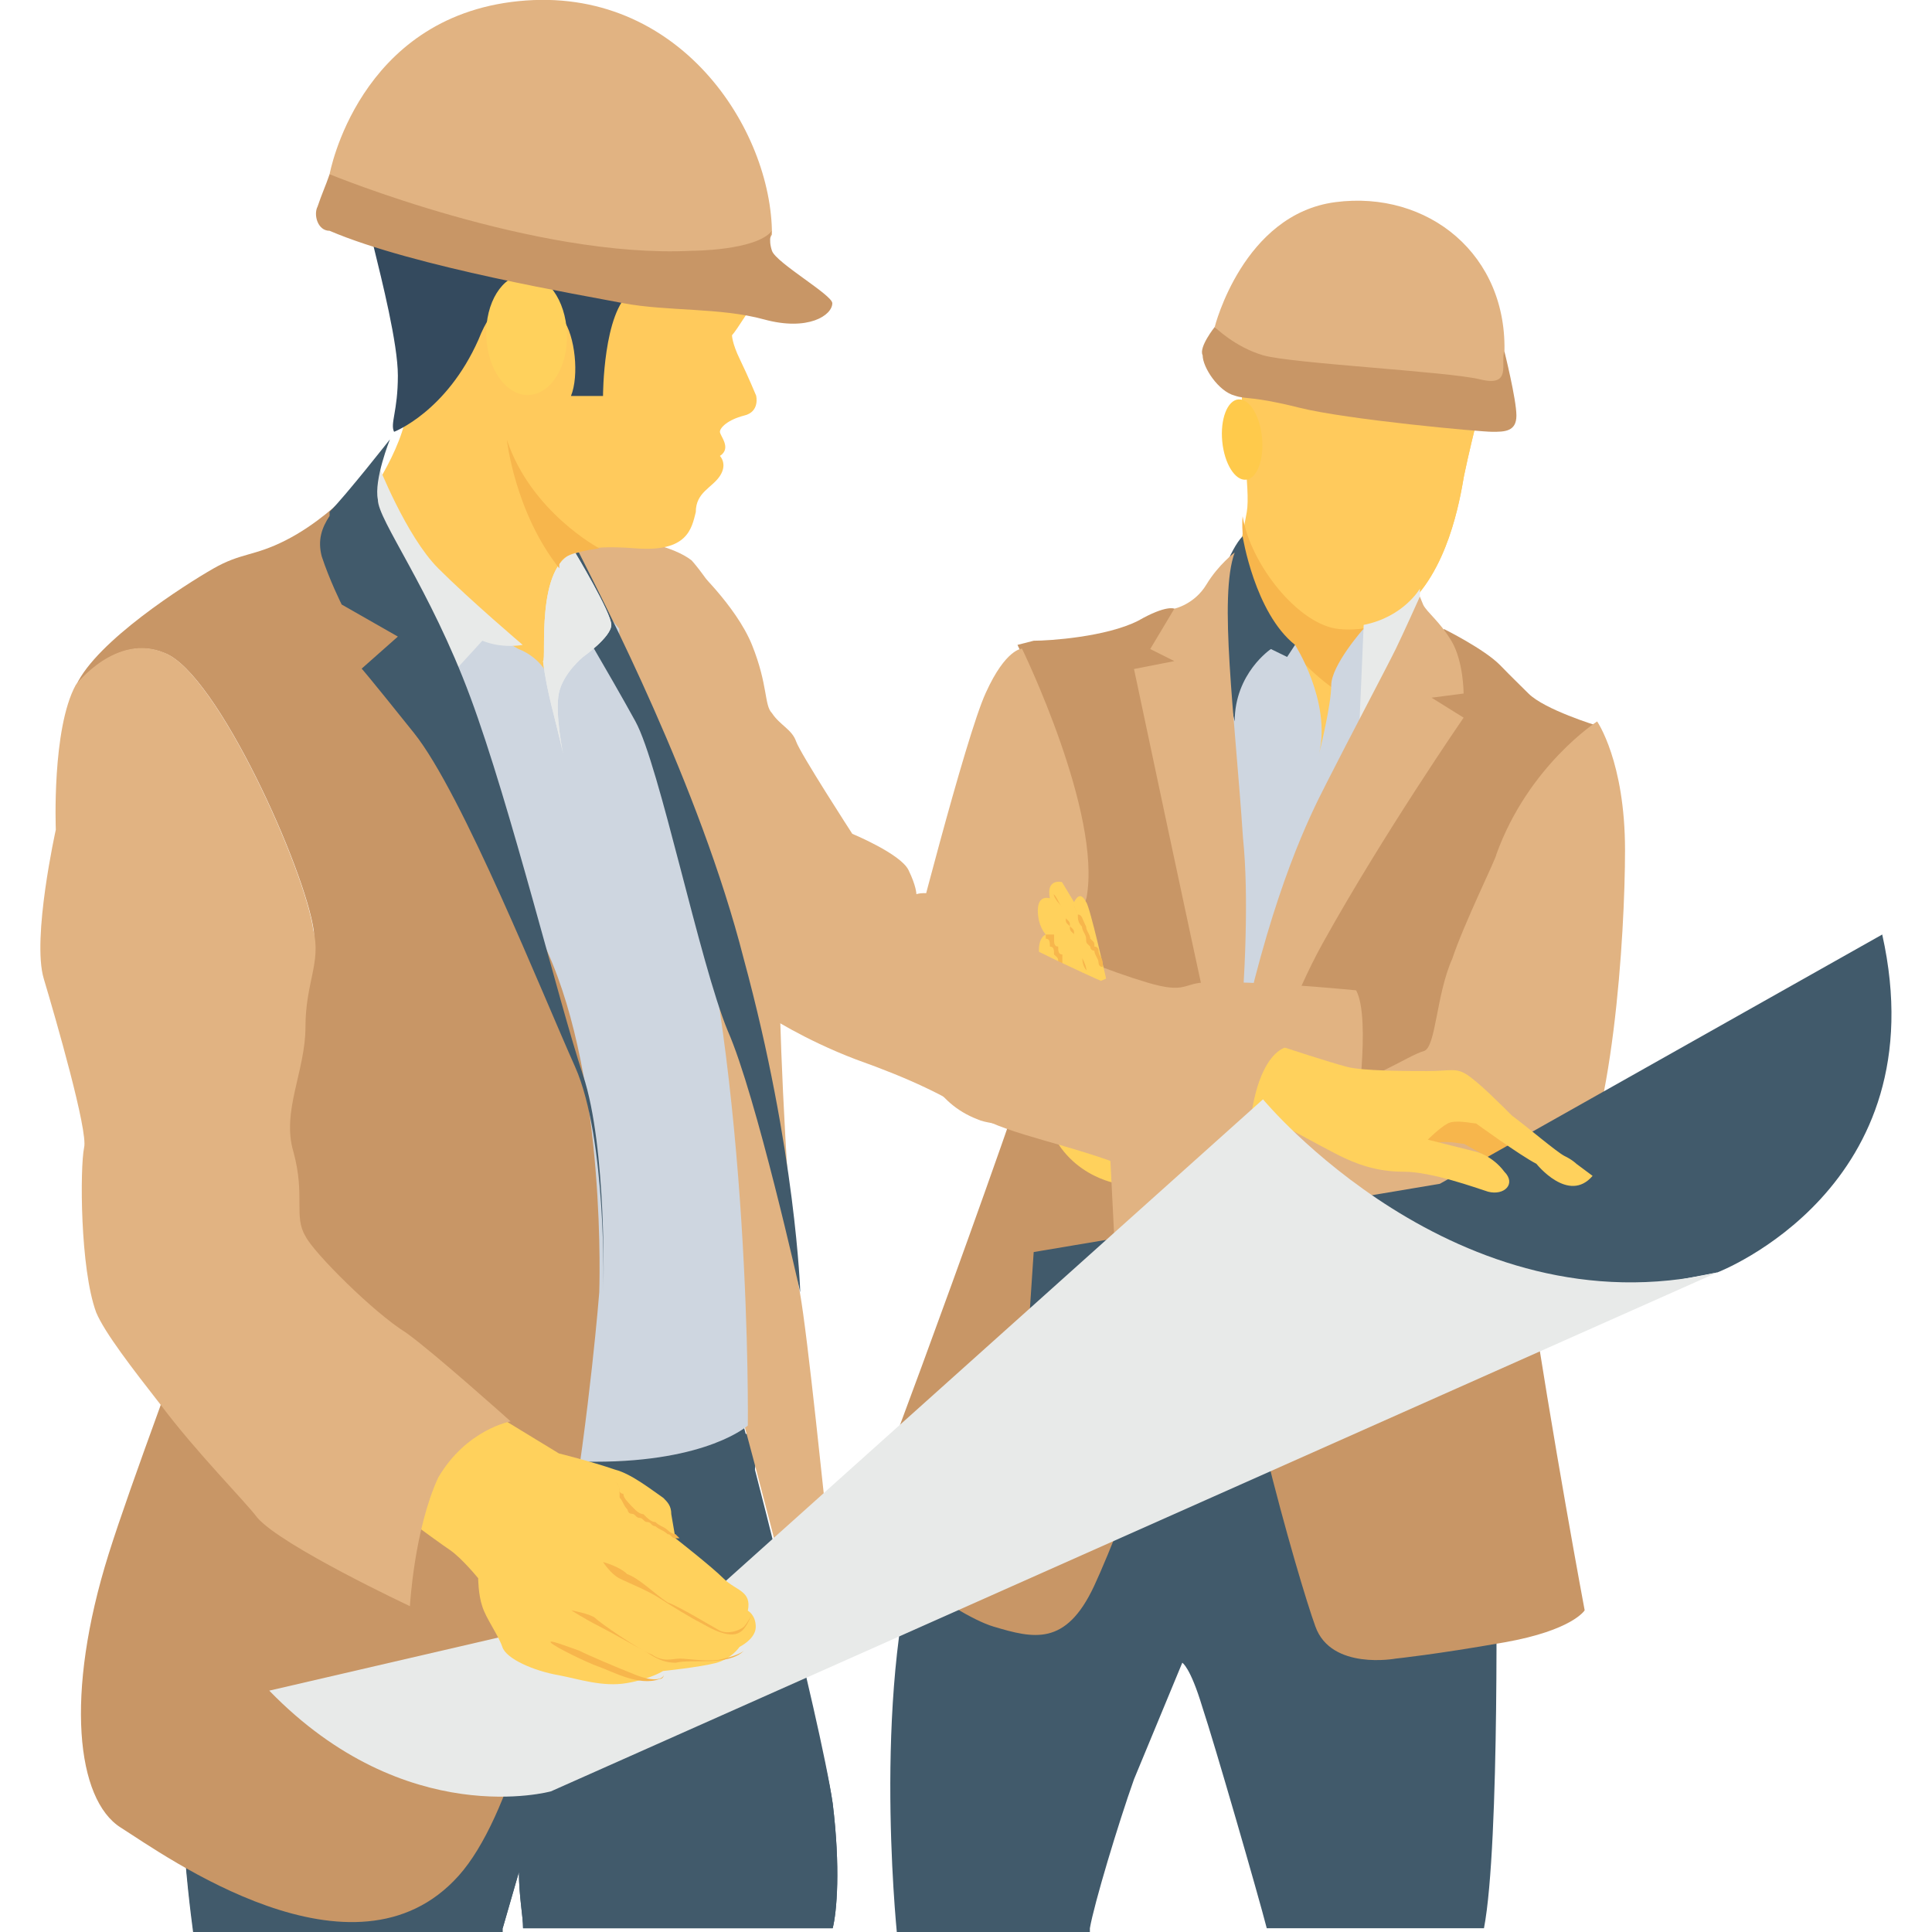 <?xml version="1.0" encoding="utf-8"?>
<!-- Generator: Adobe Illustrator 22.1.0, SVG Export Plug-In . SVG Version: 6.00 Build 0)  -->
<svg version="1.1" id="Capa_1" xmlns="http://www.w3.org/2000/svg" xmlns:xlink="http://www.w3.org/1999/xlink" x="0px" y="0px"
	 viewBox="0 0 512.3 512.3" style="enable-background:new 0 0 512.3 512.3;" xml:space="preserve">
<style type="text/css">
	.st0{fill:#FFCA5C;}
	.st1{fill:#E1B382;}
	.st2{fill:#C89666;}
	.st3{fill:#F7B64C;}
	.st4{fill:#CED6E0;}
	.st5{fill:#415A6B;}
	.st6{fill:#FFCA4B;}
	.st7{fill:#FFD15C;}
	.st8{fill:#E8EAE9;}
	.st9{fill:#344A5E;}
</style>
<g>
	<path class="st0" d="M391.4,112.3c0,0-2.1,8.5-3.2,13.9c-1.1,6.4-4.3,25.6-16,35.2l-13.9,33.1L321,183.8c0,0,8.5-41.6,9.6-48
		c1.1-6.4-2.1-21.3-1.1-37.3C330.6,83.5,387.1,88.9,391.4,112.3z"/>
	<path class="st0" d="M391.4,112.3c0,0-2.1,8.5-3.2,13.9c-1.1,6.4-4.3,25.6-16,35.2v38.4c-19.2,60.8-69.3,44.8-50.1-16
		c0,0,8.5-41.6,9.6-48c1.1-6.4-2.1-21.3-1.1-37.3C330.6,83.5,387.1,88.9,391.4,112.3z"/>
</g>
<path class="st1" d="M330.6,96.3l-8.5-9.6c0,0,7.5-29.9,32-33.1s45.9,13.9,44.8,40.5c0,0,2.1,6.4-1.1,10.7S344.5,109.1,330.6,96.3z"
	/>
<path class="st2" d="M322.1,86.7c0,0,5.3,5.3,12.8,7.5s49.1,4.3,57.6,6.4c8.5,2.1,5.3-4.3,6.4-7.5c0,0,3.2,12.8,3.2,17.1
	s-3.2,4.3-6.4,4.3c-3.2,0-38.4-3.2-51.2-6.4c-12.8-3.2-13.9-2.1-17.1-3.2c-4.3-1.1-8.5-7.5-8.5-10.7
	C317.8,92.1,322.1,86.7,322.1,86.7z"/>
<path class="st3" d="M371.1,162.5c0,0-5.3,5.3-16,4.3s-23.5-17.1-25.6-29.9c0,0-2.1,17.1,13.9,36.3c5.3,6.4,11.7,10.7,17.1,13.9
	L371.1,162.5z"/>
<path class="st4" d="M343.4,171c0,0,9.6,14.9,6.4,28.8c0,0,3.2-12.8,3.2-18.1c0-5.3,8.5-14.9,8.5-14.9l12.8,22.4l-29.9,100.3
	l-36.3-8.5l8.5-110.9L343.4,171z"/>
<path class="st5" d="M289,511.3c1.1-6.4,7.5-27.7,11.7-39.5c5.3-12.8,12.8-30.9,12.8-30.9s2.1,1.1,5.3,11.7
	c3.2,9.6,14.9,50.1,17.1,58.7h57.6c4.3-22.4,3.2-99.2,3.2-99.2L345.5,347c0,0-81.1,11.7-98.1,51.2c-16,36.3-10.7,102.4-9.6,114.1
	H289V511.3z"/>
<ellipse transform="matrix(0.995 -9.599821e-02 9.599821e-02 0.995 -9.674 32.17)" class="st6" cx="329.5" cy="116.6" rx="5.3" ry="10.7"/>
<path class="st2" d="M311.4,161.4c0,0-2.1-1.1-9.6,3.2c-8.5,4.3-23.5,5.3-27.7,5.3c-4.3,1.1-4.3,1.1-4.3,1.1s21.3,43.7,17.1,66.1
	c-4.3,22.4-46.9,137.6-52.3,151.5c-4.3,13.9-6.4,20.3-6.4,20.3s24.5,19.2,35.2,22.4c10.7,3.2,19.2,5.3,26.7-10.7s33.1-83.2,36.3-112
	c2.1-29.9-9.6-141.9-9.6-141.9L311.4,161.4z"/>
<path class="st7" d="M296.5,313.9c0,0-14.9-2.1-19.2-18.1C274.1,278.7,296.5,299,296.5,313.9z"/>
<path class="st8" d="M376.5,156.1c0,0-4.3,7.5-14.9,9.6l-1.1,25.6l16-26.7V156.1z"/>
<path class="st2" d="M420.2,427c0,0-3.2,5.3-21.3,8.5c-18.1,3.2-28.8,4.3-28.8,4.3s-17.1,3.2-21.3-8.5
	c-4.3-11.7-23.5-77.9-23.5-107.7c0-30.9,57.6-156.8,57.6-156.8s10.7,5.3,14.9,9.6s3.2,3.2,7.5,7.5s18.1,8.5,18.1,8.5
	s-18.1,10.7-26.7,35.2C387.1,251,420.2,427,420.2,427z"/>
<g>
	<path class="st1" d="M430.9,225.4c0,22.4-3.2,74.7-14.9,91.7c-5.3,7.5-8.5,12.8-11.7,16s-6.4,4.3-9.6,5.3
		c-4.3,1.1-41.6-3.2-69.3-6.4c-17.1-2.1-29.9-3.2-29.9-3.2l-2.1-41.6c0,0,22.4,1.1,40.5,1.1c8.5,0,14.9,0,18.1,0
		c9.6,0,21.3-8.5,25.6-9.6c3.2-1.1,3.2-14.9,7.5-24.5c3.2-9.6,11.7-26.7,11.7-27.7l0,0c8.5-23.5,26.7-35.2,26.7-35.2
		S430.9,201.9,430.9,225.4z"/>
	<path class="st1" d="M376.5,158.2c0,0-4.3,9.6-6.4,13.9s-13.9,26.7-17.1,33.1s-11.7,21.3-20.3,54.4c-8.5,34.1-7.5,64-7.5,64
		s9.6-44.8,25.6-73.6s37.3-59.7,37.3-59.7l-8.5-5.3l8.5-1.1c0,0,0-8.5-3.2-13.9c-3.2-5.3-6.4-7.5-7.5-9.6
		C376.5,158.2,376.5,158.2,376.5,158.2z"/>
</g>
<path class="st5" d="M329.5,142.2c0,0,3.2,20.3,13.9,28.8l-2.1,3.2l-4.3-2.1c0,0-9.6,6.4-9.6,19.2c0,0-5.3-21.3-5.3-28.8
	C322.1,156.1,326.3,145.4,329.5,142.2z"/>
<g>
	<path class="st1" d="M327.4,146.5c0,0-4.3,3.2-7.5,8.5s-8.5,6.4-8.5,6.4l-6.4,10.7l6.4,3.2l-10.7,2.1c0,0,16,75.7,20.3,94.9
		c5.3,18.1,4.3,36.3,4.3,36.3s7.5-55.5,4.3-86.4C327.4,189.1,323.1,158.2,327.4,146.5z"/>
	<path class="st1" d="M359.4,297.9c0,0-13.9,1.1-32,2.1c-20.3,1.1-44.8,1.1-59.7-1.1c-3.2-1.1-6.4-1.1-8.5-2.1
		c-22.4-8.5-18.1-42.7-18.1-42.7s14.9-58.7,20.3-70.4c5.3-11.7,9.6-11.7,9.6-11.7s21.3,43.7,17.1,66.1c-1.1,3.2-2.1,8.5-4.3,14.9
		l0,0c0,0,9.6,4.3,20.3,7.5c10.7,3.2,9.6,0,16,0c1.1,0,3.2,0,6.4,0c11.7,0,33.1,2.1,33.1,2.1C363.7,270.2,359.4,297.9,359.4,297.9z"
		/>
</g>
<path class="st7" d="M293.3,259.5c0,0-4.3-19.2-5.3-20.3c-1.1-2.1-2.1-2.1-3.2,0l-3.2-5.3c0,0-4.3-1.1-3.2,4.3c0,0-3.2-1.1-3.2,3.2
	s2.1,6.4,2.1,6.4s-3.2,1.1-1.1,8.5c2.1,7.5,2.1,9.6,2.1,9.6L293.3,259.5z"/>
<g>
	<path class="st3" d="M285.8,242.5c-1.1-2.1-1.1-3.2-1.1-3.2l0,0C284.7,239.3,284.7,240.3,285.8,242.5c0,1.1,0,2.1,1.1,3.2
		c0,1.1,1.1,2.1,1.1,3.2s0,1.1,1.1,2.1c0,1.1,1.1,1.1,1.1,1.1c0,1.1,1.1,2.1,1.1,3.2c0,0,0,1.1,1.1,1.1v-1.1l0,0
		c0-1.1-1.1-2.1-1.1-3.2c0,0,0-1.1-1.1-1.1c0-1.1,0-1.1-1.1-2.1c0-1.1-1.1-2.1-1.1-3.2C286.9,243.5,286.9,242.5,285.8,242.5z"/>
	<path class="st3" d="M279.4,237.1C279.4,237.1,279.4,238.2,279.4,237.1c1.1,1.1,1.1,2.1,2.1,3.2c0,1.1,1.1,2.1,1.1,3.2
		s0,1.1,1.1,2.1c0,1.1,0,1.1,1.1,2.1c0,1.1,1.1,2.1,1.1,3.2s1.1,2.1,1.1,3.2c1.1,2.1,1.1,3.2,1.1,3.2s-1.1-1.1-1.1-3.2
		c0-1.1-1.1-2.1-1.1-3.2s-1.1-2.1-1.1-3.2s0-1.1-1.1-2.1c0-1.1,0-1.1-1.1-2.1c0-1.1-1.1-2.1-1.1-3.2
		C279.4,238.2,279.4,237.1,279.4,237.1z"/>
	<path class="st3" d="M277.3,247.8C277.3,247.8,278.3,247.8,277.3,247.8c1.1,0,1.1,0,1.1,0h1.1l0,0l0,0l0,0v1.1c0,1.1,0,2.1,1.1,2.1
		c0,1.1,0,2.1,1.1,2.1c0,1.1,0,1.1,0,2.1s0,2.1,0,2.1s0-1.1-1.1-2.1c0-1.1,0-1.1-1.1-2.1c0-1.1,0-2.1-1.1-2.1c0-1.1,0-2.1-1.1-2.1
		V247.8L277.3,247.8L277.3,247.8L277.3,247.8C279.4,247.8,278.3,247.8,277.3,247.8C278.3,247.8,277.3,247.8,277.3,247.8z"/>
	<path class="st3" d="M414.9,312.9c0,0,0-1.1-2.1-3.2c-2.1-1.1-10.7-6.4-13.9-9.6s-8.5-7.5-11.7-9.6s-5.3-1.1-10.7-1.1
		c-1.1,0-2.1,0-3.2,0v16h5.3c1.1-1.1,1.1-1.1,2.1-2.1c2.1-1.1,6.4,0,7.5,0c0,0,14.9,8.5,17.1,8.5c0,0,8.5,7.5,13.9,3.2L414.9,312.9z
		"/>
</g>
<path class="st5" d="M372.2,353.4l83.2-16c0,0,58.7-22.4,43.7-89.6l-117.3,66.1l-107.7,18.1l-3.2,48L372.2,353.4z"/>
<path class="st7" d="M327.4,291.5c0,0,23.5,12.8,27.7,14.9c4.3,2.1,9.6,4.3,17.1,4.3c7.5,0,19.2,4.3,22.4,5.3
	c4.3,1.1,7.5-2.1,4.3-5.3c-3.2-4.3-7.5-5.3-7.5-5.3l-12.8-3.2c0,0,3.2-3.2,5.3-4.3s6.4,0,7.5,0c0,0,11.7,8.5,16,10.7
	c0,0,8.5,10.7,14.9,3.2l-4.3-3.2c0,0-1.1-1.1-3.2-2.1c-2.1-1.1-9.6-7.5-13.9-10.7c-3.2-3.2-8.5-8.5-11.7-10.7
	c-3.2-2.1-4.3-1.1-10.7-1.1c-5.3,0-17.1,0-21.3-1.1c-4.3-1.1-17.1-5.3-17.1-5.3l-16,3.2L327.4,291.5z"/>
<g>
	<path class="st5" d="M133.3,511.3l4.3-14.9c0,6.4,1.1,11.7,1.1,14.9h82.1c1.1-4.3,2.1-16,0-33.1c-3.2-22.4-22.4-76.8-22.4-76.8
		l3.2-21.3l-70.4,2.1c0,0-72.5,23.5-80,54.4c-6.4,27.7-1.1,67.2,0,75.7h82.1L133.3,511.3L133.3,511.3z"/>
	<path class="st5" d="M133.3,511.3l4.3-14.9c0,6.4,1.1,11.7,1.1,14.9h82.1c1.1-4.3,2.1-16,0-33.1c-3.2-22.4-24.5-103.5-24.5-103.5
		l-65.1,6.4c0,0-72.5,23.5-80,54.4c-6.4,27.7-1.1,67.2,0,75.7L133.3,511.3L133.3,511.3z"/>
</g>
<g>
	<path class="st1" d="M183.4,149.7c0,0,11.7,10.7,16,21.3c4.3,10.7,3.2,16,5.3,18.1c2.1,3.2,5.3,4.3,6.4,7.5
		c1.1,3.2,14.9,24.5,14.9,24.5s12.8,5.3,14.9,9.6s2.1,6.4,2.1,6.4s3.2-1.1,6.4,1.1c3.2,2.1,5.3,2.1,8.5,4.3c4.3,1.1,4.3,0,5.3,3.2
		c2.1,2.1,30.9,16,40.5,19.2c9.6,3.2,37.3,12.8,37.3,12.8s-12.8,2.1-9.6,44.8c0,0-17.1-6.4-32-12.8c-16-6.4-30.9-8.5-40.5-13.9
		c-8.5-5.3-17.1-9.6-32-14.9c-13.9-5.3-23.5-11.7-23.5-11.7S179.1,155,183.4,149.7z"/>
	<path class="st1" d="M211.1,423.8l-2.1-1.1c-6.4-25.6-12.8-49.1-12.8-49.1h-4.3c6.4-24.5,4.3-70.4,0-91.7
		c-6.4-40.5-13.9-83.2-24.5-101.3c-10.7-18.1-22.4-39.5-22.4-39.5s28.8,0,38.4,7.5c0,0,12.8,13.9,18.1,37.3
		c5.3,22.4,5.3,72.5,5.3,80s2.1,61.9,5.3,76.8c2.1,11.7,6.4,54.4,8.5,73.6C220.7,421.7,216.5,424.9,211.1,423.8z"/>
</g>
<path class="st0" d="M200.5,79.3c0,0-5.3,8.5-6.4,9.6c0,0,0,2.1,2.1,6.4s4.3,9.6,4.3,9.6s1.1,4.3-3.2,5.3c-4.3,1.1-6.4,3.2-6.4,4.3
	s3.2,4.3,0,6.4c0,0,2.1,2.1,0,5.3c-2.1,3.2-6.4,4.3-6.4,9.6c-1.1,4.3-2.1,10.7-16,9.6c-13.9-1.1-18.1,1.1-20.3,5.3
	s-5.3,19.2-1.1,35.2s4.3,16,4.3,16l-56.5-66.1c0,0,10.7-13.9,12.8-25.6s8.5-54.4,8.5-54.4L200.5,79.3z"/>
<path class="st4" d="M181.3,221.1c-1.1-2.1,0-5.3,0-7.5c-7.5-14.9-13.9-28.8-17.1-44.8c0-1.1,0-1.1,0-2.1l-6.4-7.5L145,178.5
	c0,0-2.1-4.3-7.5-6.4c-4.3-2.1-30.9-22.4-30.9-22.4l-19.2,1.1l40.5,236.8c0,0,0,0,29.9,0s40.5-9.6,40.5-9.6S199.4,286.2,181.3,221.1
	z"/>
<path class="st5" d="M212.2,342.7c0,0-11.7-52.3-19.2-69.3c-7.5-18.1-18.1-70.4-24.5-82.1s-20.3-35.2-20.3-35.2l2.1-8.5
	c1.1,0,2.1-1.1,3.2-1.1c6.4,12.8,32,61.9,43.7,107.7C211.1,305.4,212.2,342.7,212.2,342.7z"/>
<path class="st2" d="M90.6,132.6c0,0-6.4,6.4-14.9,10.7s-11.7,3.2-19.2,7.5s-30.9,19.2-36.3,30.9c0,0,10.7-13.9,23.5-8.5
	c13.9,5.3,37.3,57.6,39.5,73.6c2.1,16-42.7,128-54.4,165.3s-8.5,65.1,3.2,72.5s61.9,43.7,89.6,12.8s37.3-154.7,37.3-154.7
	s2.1-55.5-13.9-90.7S90.6,132.6,90.6,132.6z"/>
<path class="st8" d="M93.8,128.3l6.4-5.3c0,0,7.5,19.2,16,27.7c8.5,8.5,22.4,20.3,22.4,20.3s-5.3,1.1-10.7-1.1l-10.7,11.7
	C117.3,181.7,92.7,130.5,93.8,128.3z"/>
<path class="st9" d="M104.5,114.5c0,0,13.9-5.3,22.4-24.5c7.5-19.2,19.2-8.5,22.4-5.3c3.2,4.3,4.3,14.9,2.1,20.3h8.5
	c0,0,0-22.4,7.5-27.7s32,5.3,32,5.3s8.5-3.2,5.3-10.7c-3.2-7.5-76.8-34.1-86.4-29.9c-9.6,5.3-21.3,14.9-19.2,23.5s6.4,25.6,6.4,34.1
	C105.5,109.1,103.4,112.3,104.5,114.5z"/>
<ellipse transform="matrix(0.999 -3.380096e-02 3.380096e-02 0.999 -2.923 4.771)" class="st7" cx="139.7" cy="88.8" rx="10.7" ry="16"/>
<path class="st1" d="M88.5,51.5l-1.1-5.3c0,0,7.5-41.6,50.1-45.9s67.2,34.1,67.2,61.9c0,0-4.3,7.5-4.3,8.5
	C199.4,70.7,123.7,79.3,88.5,51.5z"/>
<path class="st2" d="M87.4,46.2c0,0,54.4,22.4,96,20.3c0,0,17.1,0,21.3-5.3c0,0-1.1,2.1,0,5.3c1.1,3.2,16,11.7,16,13.9
	c0,3.2-6.4,7.5-18.1,4.3c-11.7-3.2-25.6-2.1-37.3-4.3c-10.7-2.1-55.5-9.6-77.9-19.2c-3.2,0-4.3-4.3-3.2-6.4
	C85.3,51.5,86.3,49.4,87.4,46.2z"/>
<path class="st5" d="M154.6,285.1c-6.4-19.2-19.2-71.5-29.9-100.3s-24.5-46.9-24.5-52.3c-1.1-5.3,3.2-16,3.2-16s-11.7,14.9-16,19.2
	c0,0,0,0,0,1.1c-2.1,3.2-3.2,6.4-2.1,10.7c2.1,6.4,5.3,12.8,5.3,12.8l14.9,8.5l-9.6,8.5c0,0,1.1,1.1,13.9,17.1s34.1,69.3,42.7,88.5
	c8.5,19.2,7.5,59.7,7.5,59.7S161,304.3,154.6,285.1z"/>
<path id="SVGCleanerId_0" class="st8" d="M152.5,146.5c0,0,9.6,16,9.6,19.2s-7.5,8.5-7.5,8.5s-5.3,4.3-6.4,9.6
	c-1.1,5.3,1.1,16,1.1,16c-2.1-9.6-4.3-16-5.3-24.5C145,175.3,141.8,149.7,152.5,146.5z"/>
<g>
	<path id="SVGCleanerId_0_1_" class="st8" d="M152.5,146.5c0,0,9.6,16,9.6,19.2s-7.5,8.5-7.5,8.5s-5.3,4.3-6.4,9.6
		c-1.1,5.3,1.1,16,1.1,16c-2.1-9.6-4.3-16-5.3-24.5C145,175.3,141.8,149.7,152.5,146.5z"/>
</g>
<path class="st3" d="M158.9,145.4c0,0-18.1-9.6-24.5-28.8c0,0,2.1,19.2,13.9,34.1v-1.1C149.3,147.5,151.4,146.5,158.9,145.4
	L158.9,145.4z"/>
<path class="st8" d="M71.4,448.3l119.5-27.7l144-129.1c0,0,51.2,61.9,120.5,45.9L146.1,475C146.1,475,107.7,485.7,71.4,448.3z"/>
<path class="st7" d="M129,373.7l19.2,11.7c0,0,8.5,2.1,14.9,4.3c4.3,1.1,9.6,5.3,12.8,7.5c1.1,1.1,2.1,2.1,2.1,4.3l1.1,6.4
	c0,0,9.6,7.5,12.8,10.7c3.2,3.2,7.5,3.2,6.4,8.5c0,0,2.1,1.1,2.1,4.3s-4.3,5.3-4.3,5.3s-2.1,3.2-6.4,4.3s-13.9,2.1-13.9,2.1
	s-3.2,2.1-9.6,3.2c-6.4,1.1-12.8-1.1-18.1-2.1c-6.4-1.1-13.9-4.3-14.9-7.5c-1.1-3.2-4.3-7.5-5.3-10.7c-1.1-3.2-1.1-7.5-1.1-7.5
	s-4.3-5.3-7.5-7.5c-3.2-2.1-23.5-17.1-23.5-17.1S117.3,365.1,129,373.7z"/>
<g>
	<path class="st3" d="M199.4,428.1c0,0-1.1,2.1-2.1,3.2c-1.1,1.1-4.3,2.1-6.4,1.1c-2.1-1.1-10.7-6.4-13.9-7.5
		c-3.2-2.1-7.5-6.4-10.7-7.5c-2.1-2.1-6.4-3.2-6.4-3.2s2.1,3.2,4.3,4.3c2.1,1.1,7.5,3.2,10.7,5.3s8.5,5.3,10.7,6.4
		c2.1,1.1,5.3,3.2,8.5,3.2C197.3,433.4,198.3,430.2,199.4,428.1z"/>
	<path class="st3" d="M197.3,437.7c0,0-1.1,1.1-5.3,2.1c-3.2,1.1-9.6,0-11.7,0s-4.3,1.1-7.5-1.1c-3.2-1.1-13.9-8.5-14.9-9.6
		c-1.1-1.1-6.4-2.1-6.4-2.1s3.2,2.1,7.5,4.3s9.6,5.3,11.7,6.4s4.3,3.2,8.5,3.2C183.4,439.8,193,441.9,197.3,437.7z"/>
	<path class="st3" d="M168.5,444.1c-5.3-2.1-12.8-5.3-14.9-6.4c-3.2-1.1-8.5-3.2-7.5-2.1s9.6,5.3,12.8,6.4s10.7,5.3,16,3.2
		c1.1,0,1.1-1.1,1.1-1.1C175.9,445.1,173.8,446.2,168.5,444.1z"/>
	<path class="st3" d="M163.1,392.9C163.1,392.9,164.2,392.9,163.1,392.9c1.1,1.1,1.1,1.1,1.1,2.1c0,0,0,1.1,1.1,1.1
		c0,1.1,1.1,2.1,2.1,3.2l1.1,1.1c0,0,1.1,1.1,2.1,1.1c1.1,1.1,2.1,2.1,3.2,2.1c1.1,1.1,2.1,1.1,3.2,2.1c1.1,1.1,2.1,1.1,2.1,1.1
		l1.1,1.1c0,0,0,0-1.1,0s-1.1-1.1-2.1-1.1c-1.1-1.1-2.1-1.1-3.2-2.1c-1.1,0-1.1-1.1-2.1-1.1c-1.1,0-1.1-1.1-2.1-1.1
		s-1.1-1.1-2.1-1.1s-1.1-1.1-1.1-1.1c-1.1-1.1-1.1-2.1-2.1-3.2c0-1.1,0-1.1,0-1.1C164.2,393.9,164.2,393.9,163.1,392.9L163.1,392.9z
		"/>
</g>
<path class="st1" d="M135.4,376.9c0,0-11.7,2.1-19.2,14.9c-6.4,13.9-7.5,34.1-7.5,34.1s-34.1-16-40.5-23.5
	c-3.2-4.3-16-17.1-25.6-29.9c-7.5-9.6-14.9-19.2-17.1-24.5c-4.3-11.7-4.3-38.4-3.2-43.7c1.1-4.3-7.5-34.1-10.7-44.8
	s3.2-39.5,3.2-39.5s-1.1-26.7,5.3-38.4l0,0c0,0,10.7-13.9,23.5-8.5c13.9,5.3,37.3,57.6,39.5,73.6c2.1,8.5-2.1,13.9-2.1,25.6
	s-6.4,22.4-3.2,33.1c3.2,11.7,0,17.1,3.2,22.4c2.1,4.3,18.1,20.3,26.7,25.6C115.1,358.7,135.4,376.9,135.4,376.9z"/>
</svg>
